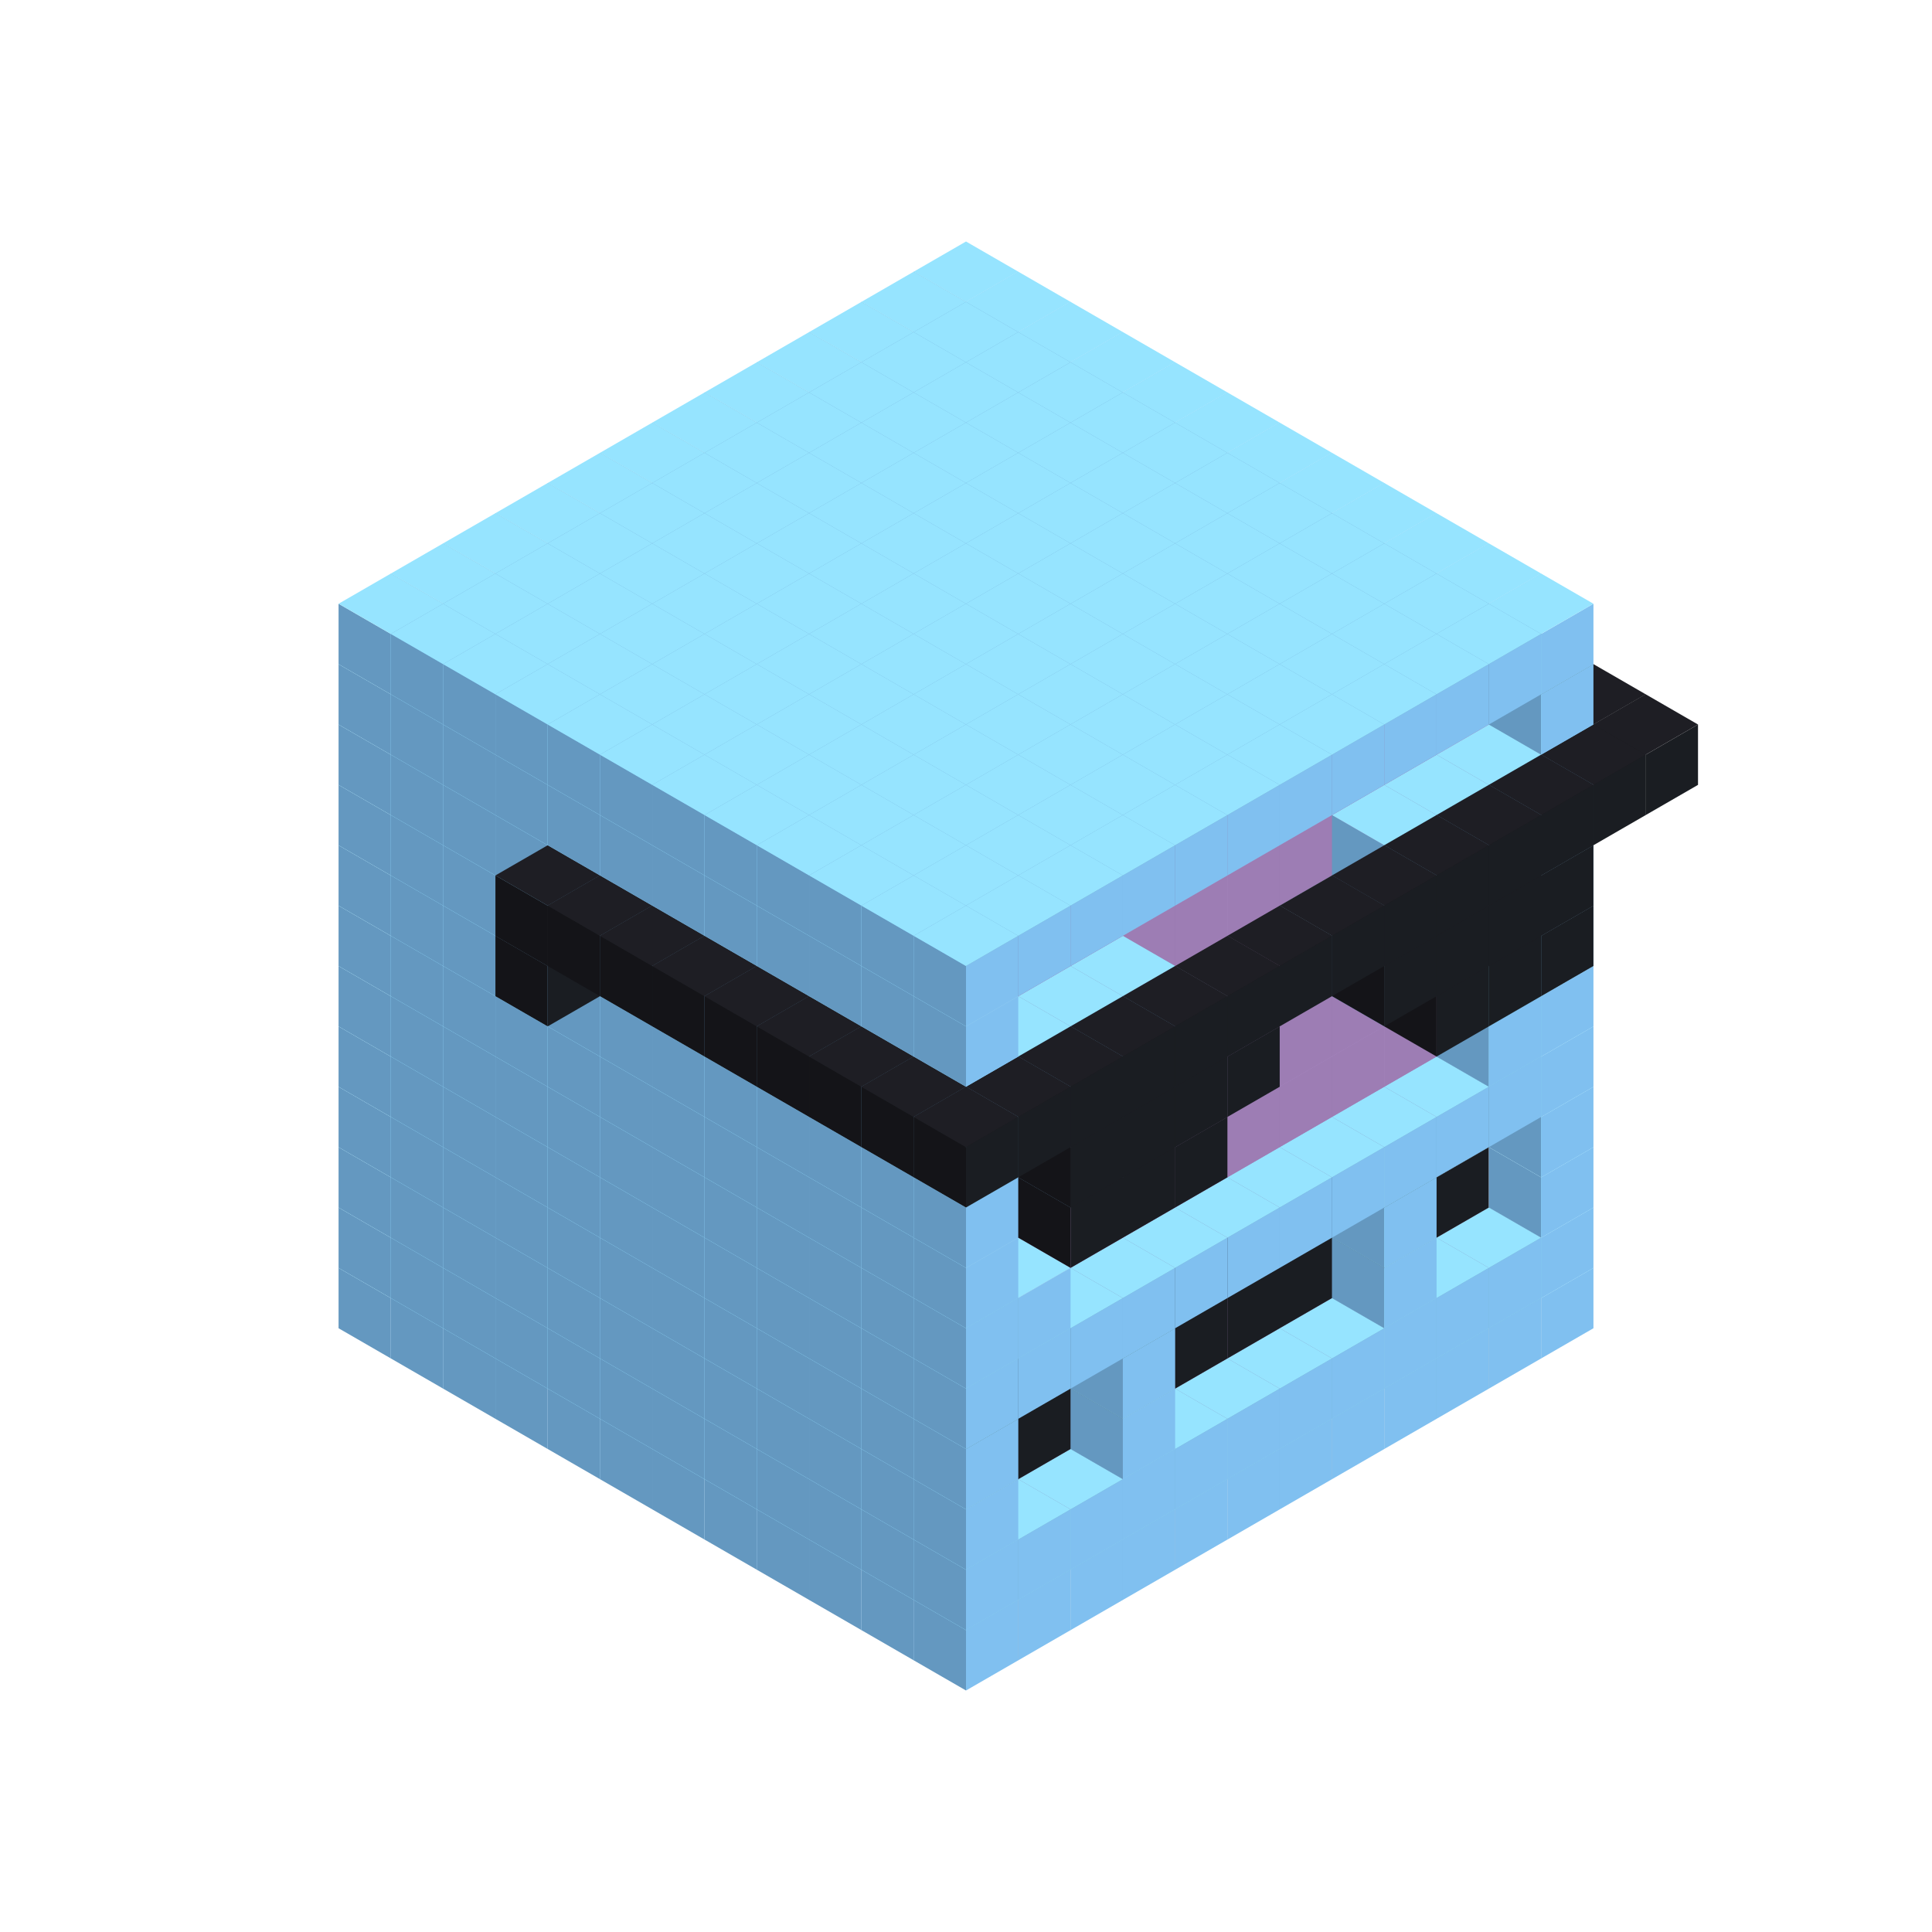 
<svg width='600' height='600' viewBox='4436371 5550000 3200000 3200000' xmlns='http://www.w3.org/2000/svg' xmlns:xlink='http://www.w3.org/1999/xlink'>
<use xlink:href='#v-0x00000097-1' transform='translate(983738,3600000)'/>
<use xlink:href='#v-0x00000097-1' transform='translate(1070341,3650000)'/>
<use xlink:href='#v-0x00000097-1' transform='translate(1156944,3700000)'/>
<use xlink:href='#v-0x00000097-1' transform='translate(1243547,3750000)'/>
<use xlink:href='#v-0x00000097-1' transform='translate(1330150,3800000)'/>
<use xlink:href='#v-0x00000097-1' transform='translate(1416753,3850000)'/>
<use xlink:href='#v-0x00000097-1' transform='translate(1503356,3900000)'/>
<use xlink:href='#v-0x00000097-1' transform='translate(1589959,3950000)'/>
<use xlink:href='#v-0x00000097-1' transform='translate(1676562,4000000)'/>
<use xlink:href='#v-0x00000097-1' transform='translate(1763165,4050000)'/>
<use xlink:href='#v-0x00000097-1' transform='translate(1849768,4100000)'/>
<use xlink:href='#v-0x00000097-1' transform='translate(2889004,3600000)'/>
<use xlink:href='#v-0x00000097-1' transform='translate(2802401,3650000)'/>
<use xlink:href='#v-0x00000097-1' transform='translate(2715798,3700000)'/>
<use xlink:href='#v-0x00000097-1' transform='translate(2629195,3750000)'/>
<use xlink:href='#v-0x00000097-1' transform='translate(2542592,3800000)'/>
<use xlink:href='#v-0x00000097-1' transform='translate(2455989,3850000)'/>
<use xlink:href='#v-0x00000097-1' transform='translate(2369386,3900000)'/>
<use xlink:href='#v-0x00000097-1' transform='translate(2282783,3950000)'/>
<use xlink:href='#v-0x00000097-1' transform='translate(2196180,4000000)'/>
<use xlink:href='#v-0x00000097-1' transform='translate(2109577,4050000)'/>
<use xlink:href='#v-0x00000097-1' transform='translate(2022974,4100000)'/>
<use xlink:href='#v-0x00000097-1' transform='translate(1936371,4150000)'/>
<use xlink:href='#v-0x00000097-1' transform='translate(983738,3500000)'/>
<use xlink:href='#v-0x00000097-1' transform='translate(1070341,3550000)'/>
<use xlink:href='#v-0x00000097-1' transform='translate(1156944,3600000)'/>
<use xlink:href='#v-0x00000097-1' transform='translate(1243547,3650000)'/>
<use xlink:href='#v-0x00000097-1' transform='translate(1330150,3700000)'/>
<use xlink:href='#v-0x00000097-1' transform='translate(1416753,3750000)'/>
<use xlink:href='#v-0x00000097-1' transform='translate(1503356,3800000)'/>
<use xlink:href='#v-0x00000097-1' transform='translate(1589959,3850000)'/>
<use xlink:href='#v-0x00000097-1' transform='translate(1676562,3900000)'/>
<use xlink:href='#v-0x00000097-1' transform='translate(1763165,3950000)'/>
<use xlink:href='#v-0x00000097-2' transform='translate(2715798,3500000)'/>
<use xlink:href='#v-0x00000097-2' transform='translate(2629195,3550000)'/>
<use xlink:href='#v-0x00000097-2' transform='translate(2542592,3600000)'/>
<use xlink:href='#v-0x00000097-2' transform='translate(2455989,3650000)'/>
<use xlink:href='#v-0x00000097-2' transform='translate(2369386,3700000)'/>
<use xlink:href='#v-0x00000097-2' transform='translate(2282783,3750000)'/>
<use xlink:href='#v-0x00000097-2' transform='translate(2196180,3800000)'/>
<use xlink:href='#v-0x00000097-2' transform='translate(2109577,3850000)'/>
<use xlink:href='#v-0x00000097-2' transform='translate(2022974,3900000)'/>
<use xlink:href='#v-0x00000097-2' transform='translate(1936371,3950000)'/>
<use xlink:href='#v-0x00000097-1' transform='translate(1849768,4000000)'/>
<use xlink:href='#v-0x00000097-1' transform='translate(2889004,3500000)'/>
<use xlink:href='#v-0x00000097-1' transform='translate(2802401,3550000)'/>
<use xlink:href='#v-0x00000097-1' transform='translate(2715798,3600000)'/>
<use xlink:href='#v-0x00000097-1' transform='translate(2629195,3650000)'/>
<use xlink:href='#v-0x00000097-1' transform='translate(2542592,3700000)'/>
<use xlink:href='#v-0x00000097-1' transform='translate(2455989,3750000)'/>
<use xlink:href='#v-0x00000097-1' transform='translate(2369386,3800000)'/>
<use xlink:href='#v-0x00000097-1' transform='translate(2282783,3850000)'/>
<use xlink:href='#v-0x00000097-1' transform='translate(2196180,3900000)'/>
<use xlink:href='#v-0x00000097-1' transform='translate(2109577,3950000)'/>
<use xlink:href='#v-0x00000097-1' transform='translate(2022974,4000000)'/>
<use xlink:href='#v-0x00000097-1' transform='translate(1936371,4050000)'/>
<use xlink:href='#v-0x00000097-1' transform='translate(983738,3400000)'/>
<use xlink:href='#v-0x00000097-1' transform='translate(1070341,3450000)'/>
<use xlink:href='#v-0x00000097-1' transform='translate(1156944,3500000)'/>
<use xlink:href='#v-0x00000097-1' transform='translate(1243547,3550000)'/>
<use xlink:href='#v-0x00000097-1' transform='translate(1330150,3600000)'/>
<use xlink:href='#v-0x00000097-1' transform='translate(1416753,3650000)'/>
<use xlink:href='#v-0x00000097-1' transform='translate(1503356,3700000)'/>
<use xlink:href='#v-0x00000097-1' transform='translate(1589959,3750000)'/>
<use xlink:href='#v-0x00000097-1' transform='translate(1676562,3800000)'/>
<use xlink:href='#v-0x00000097-1' transform='translate(1763165,3850000)'/>
<use xlink:href='#v-0x00000097-4' transform='translate(2715798,3400000)'/>
<use xlink:href='#v-0x00000097-4' transform='translate(2629195,3450000)'/>
<use xlink:href='#v-0x00000097-4' transform='translate(2542592,3500000)'/>
<use xlink:href='#v-0x00000097-4' transform='translate(2455989,3550000)'/>
<use xlink:href='#v-0x00000097-4' transform='translate(2369386,3600000)'/>
<use xlink:href='#v-0x00000097-4' transform='translate(2282783,3650000)'/>
<use xlink:href='#v-0x00000097-4' transform='translate(2196180,3700000)'/>
<use xlink:href='#v-0x00000097-4' transform='translate(2109577,3750000)'/>
<use xlink:href='#v-0x00000097-4' transform='translate(2022974,3800000)'/>
<use xlink:href='#v-0x00000097-4' transform='translate(1936371,3850000)'/>
<use xlink:href='#v-0x00000097-1' transform='translate(1849768,3900000)'/>
<use xlink:href='#v-0x00000097-1' transform='translate(2889004,3400000)'/>
<use xlink:href='#v-0x00000097-1' transform='translate(2629195,3550000)'/>
<use xlink:href='#v-0x00000097-1' transform='translate(2196180,3800000)'/>
<use xlink:href='#v-0x00000097-1' transform='translate(1936371,3950000)'/>
<use xlink:href='#v-0x00000097-1' transform='translate(983738,3300000)'/>
<use xlink:href='#v-0x00000097-1' transform='translate(1070341,3350000)'/>
<use xlink:href='#v-0x00000097-1' transform='translate(1156944,3400000)'/>
<use xlink:href='#v-0x00000097-1' transform='translate(1243547,3450000)'/>
<use xlink:href='#v-0x00000097-1' transform='translate(1330150,3500000)'/>
<use xlink:href='#v-0x00000097-1' transform='translate(1416753,3550000)'/>
<use xlink:href='#v-0x00000097-1' transform='translate(1503356,3600000)'/>
<use xlink:href='#v-0x00000097-1' transform='translate(1589959,3650000)'/>
<use xlink:href='#v-0x00000097-1' transform='translate(1676562,3700000)'/>
<use xlink:href='#v-0x00000097-1' transform='translate(1763165,3750000)'/>
<use xlink:href='#v-0x00000097-4' transform='translate(2715798,3300000)'/>
<use xlink:href='#v-0x00000097-4' transform='translate(2629195,3350000)'/>
<use xlink:href='#v-0x00000097-4' transform='translate(2542592,3400000)'/>
<use xlink:href='#v-0x00000097-4' transform='translate(2455989,3450000)'/>
<use xlink:href='#v-0x00000097-4' transform='translate(2369386,3500000)'/>
<use xlink:href='#v-0x00000097-4' transform='translate(2282783,3550000)'/>
<use xlink:href='#v-0x00000097-4' transform='translate(2196180,3600000)'/>
<use xlink:href='#v-0x00000097-4' transform='translate(2109577,3650000)'/>
<use xlink:href='#v-0x00000097-4' transform='translate(2022974,3700000)'/>
<use xlink:href='#v-0x00000097-4' transform='translate(1936371,3750000)'/>
<use xlink:href='#v-0x00000097-1' transform='translate(1849768,3800000)'/>
<use xlink:href='#v-0x00000097-1' transform='translate(2889004,3300000)'/>
<use xlink:href='#v-0x00000097-1' transform='translate(2629195,3450000)'/>
<use xlink:href='#v-0x00000097-1' transform='translate(2196180,3700000)'/>
<use xlink:href='#v-0x00000097-1' transform='translate(1936371,3850000)'/>
<use xlink:href='#v-0x00000097-1' transform='translate(983738,3200000)'/>
<use xlink:href='#v-0x00000097-1' transform='translate(1070341,3250000)'/>
<use xlink:href='#v-0x00000097-1' transform='translate(1156944,3300000)'/>
<use xlink:href='#v-0x00000097-1' transform='translate(1243547,3350000)'/>
<use xlink:href='#v-0x00000097-1' transform='translate(1330150,3400000)'/>
<use xlink:href='#v-0x00000097-1' transform='translate(1416753,3450000)'/>
<use xlink:href='#v-0x00000097-1' transform='translate(1503356,3500000)'/>
<use xlink:href='#v-0x00000097-1' transform='translate(1589959,3550000)'/>
<use xlink:href='#v-0x00000097-1' transform='translate(1676562,3600000)'/>
<use xlink:href='#v-0x00000097-1' transform='translate(1763165,3650000)'/>
<use xlink:href='#v-0x00000097-2' transform='translate(2715798,3200000)'/>
<use xlink:href='#v-0x00000097-2' transform='translate(2629195,3250000)'/>
<use xlink:href='#v-0x00000097-2' transform='translate(2542592,3300000)'/>
<use xlink:href='#v-0x00000097-2' transform='translate(2455989,3350000)'/>
<use xlink:href='#v-0x00000097-2' transform='translate(2369386,3400000)'/>
<use xlink:href='#v-0x00000097-2' transform='translate(2282783,3450000)'/>
<use xlink:href='#v-0x00000097-2' transform='translate(2196180,3500000)'/>
<use xlink:href='#v-0x00000097-2' transform='translate(2109577,3550000)'/>
<use xlink:href='#v-0x00000097-2' transform='translate(2022974,3600000)'/>
<use xlink:href='#v-0x00000097-2' transform='translate(1936371,3650000)'/>
<use xlink:href='#v-0x00000097-1' transform='translate(1849768,3700000)'/>
<use xlink:href='#v-0x00000097-1' transform='translate(2889004,3200000)'/>
<use xlink:href='#v-0x00000097-1' transform='translate(2802401,3250000)'/>
<use xlink:href='#v-0x00000097-1' transform='translate(2715798,3300000)'/>
<use xlink:href='#v-0x00000097-1' transform='translate(2629195,3350000)'/>
<use xlink:href='#v-0x00000097-1' transform='translate(2542592,3400000)'/>
<use xlink:href='#v-0x00000097-1' transform='translate(2455989,3450000)'/>
<use xlink:href='#v-0x00000097-1' transform='translate(2369386,3500000)'/>
<use xlink:href='#v-0x00000097-1' transform='translate(2282783,3550000)'/>
<use xlink:href='#v-0x00000097-1' transform='translate(2196180,3600000)'/>
<use xlink:href='#v-0x00000097-1' transform='translate(2109577,3650000)'/>
<use xlink:href='#v-0x00000097-1' transform='translate(2022974,3700000)'/>
<use xlink:href='#v-0x00000097-1' transform='translate(1936371,3750000)'/>
<use xlink:href='#v-0x00000097-1' transform='translate(983738,3100000)'/>
<use xlink:href='#v-0x00000097-1' transform='translate(1070341,3150000)'/>
<use xlink:href='#v-0x00000097-1' transform='translate(1156944,3200000)'/>
<use xlink:href='#v-0x00000097-1' transform='translate(1243547,3250000)'/>
<use xlink:href='#v-0x00000097-1' transform='translate(1330150,3300000)'/>
<use xlink:href='#v-0x00000097-1' transform='translate(1416753,3350000)'/>
<use xlink:href='#v-0x00000097-1' transform='translate(1503356,3400000)'/>
<use xlink:href='#v-0x00000097-1' transform='translate(1589959,3450000)'/>
<use xlink:href='#v-0x00000097-1' transform='translate(1676562,3500000)'/>
<use xlink:href='#v-0x00000097-1' transform='translate(1763165,3550000)'/>
<use xlink:href='#v-0x00000097-2' transform='translate(2715798,3100000)'/>
<use xlink:href='#v-0x00000097-2' transform='translate(2629195,3150000)'/>
<use xlink:href='#v-0x00000097-2' transform='translate(2542592,3200000)'/>
<use xlink:href='#v-0x00000097-2' transform='translate(2455989,3250000)'/>
<use xlink:href='#v-0x00000097-2' transform='translate(2369386,3300000)'/>
<use xlink:href='#v-0x00000097-2' transform='translate(2282783,3350000)'/>
<use xlink:href='#v-0x00000097-2' transform='translate(2196180,3400000)'/>
<use xlink:href='#v-0x00000097-2' transform='translate(2109577,3450000)'/>
<use xlink:href='#v-0x00000097-2' transform='translate(2022974,3500000)'/>
<use xlink:href='#v-0x00000097-2' transform='translate(1936371,3550000)'/>
<use xlink:href='#v-0x00000097-1' transform='translate(1849768,3600000)'/>
<use xlink:href='#v-0x00000097-1' transform='translate(2889004,3100000)'/>
<use xlink:href='#v-0x00000097-1' transform='translate(2802401,3150000)'/>
<use xlink:href='#v-0x00000097-1' transform='translate(2022974,3600000)'/>
<use xlink:href='#v-0x00000097-1' transform='translate(1936371,3650000)'/>
<use xlink:href='#v-0x00000097-1' transform='translate(983738,3000000)'/>
<use xlink:href='#v-0x00000097-1' transform='translate(1070341,3050000)'/>
<use xlink:href='#v-0x00000097-1' transform='translate(1156944,3100000)'/>
<use xlink:href='#v-0x00000097-1' transform='translate(1243547,3150000)'/>
<use xlink:href='#v-0x00000097-1' transform='translate(1330150,3200000)'/>
<use xlink:href='#v-0x00000097-1' transform='translate(1416753,3250000)'/>
<use xlink:href='#v-0x00000097-1' transform='translate(1503356,3300000)'/>
<use xlink:href='#v-0x00000097-1' transform='translate(1589959,3350000)'/>
<use xlink:href='#v-0x00000097-1' transform='translate(1676562,3400000)'/>
<use xlink:href='#v-0x00000097-1' transform='translate(1763165,3450000)'/>
<use xlink:href='#v-0x00000097-2' transform='translate(2715798,3000000)'/>
<use xlink:href='#v-0x00000097-2' transform='translate(2629195,3050000)'/>
<use xlink:href='#v-0x00000097-2' transform='translate(2542592,3100000)'/>
<use xlink:href='#v-0x00000097-2' transform='translate(2455989,3150000)'/>
<use xlink:href='#v-0x00000097-2' transform='translate(2369386,3200000)'/>
<use xlink:href='#v-0x00000097-2' transform='translate(2282783,3250000)'/>
<use xlink:href='#v-0x00000097-2' transform='translate(2196180,3300000)'/>
<use xlink:href='#v-0x00000097-2' transform='translate(2109577,3350000)'/>
<use xlink:href='#v-0x00000097-2' transform='translate(2022974,3400000)'/>
<use xlink:href='#v-0x00000097-2' transform='translate(1936371,3450000)'/>
<use xlink:href='#v-0x00000097-1' transform='translate(1849768,3500000)'/>
<use xlink:href='#v-0x00000097-1' transform='translate(2889004,3000000)'/>
<use xlink:href='#v-0x00000097-1' transform='translate(1936371,3550000)'/>
<use xlink:href='#v-0x00000097-1' transform='translate(983738,2900000)'/>
<use xlink:href='#v-0x00000097-1' transform='translate(1070341,2950000)'/>
<use xlink:href='#v-0x00000097-1' transform='translate(1156944,3000000)'/>
<use xlink:href='#v-0x00000097-1' transform='translate(1243547,3050000)'/>
<use xlink:href='#v-0x00000097-1' transform='translate(1330150,3100000)'/>
<use xlink:href='#v-0x00000097-1' transform='translate(1416753,3150000)'/>
<use xlink:href='#v-0x00000097-1' transform='translate(1503356,3200000)'/>
<use xlink:href='#v-0x00000097-1' transform='translate(1589959,3250000)'/>
<use xlink:href='#v-0x00000097-1' transform='translate(1676562,3300000)'/>
<use xlink:href='#v-0x00000097-1' transform='translate(1763165,3350000)'/>
<use xlink:href='#v-0x00000097-2' transform='translate(2715798,2900000)'/>
<use xlink:href='#v-0x00000097-2' transform='translate(2629195,2950000)'/>
<use xlink:href='#v-0x00000097-2' transform='translate(2542592,3000000)'/>
<use xlink:href='#v-0x00000097-2' transform='translate(2455989,3050000)'/>
<use xlink:href='#v-0x00000097-2' transform='translate(2369386,3100000)'/>
<use xlink:href='#v-0x00000097-2' transform='translate(2282783,3150000)'/>
<use xlink:href='#v-0x00000097-2' transform='translate(2196180,3200000)'/>
<use xlink:href='#v-0x00000097-2' transform='translate(2109577,3250000)'/>
<use xlink:href='#v-0x00000097-2' transform='translate(2022974,3300000)'/>
<use xlink:href='#v-0x00000097-2' transform='translate(1936371,3350000)'/>
<use xlink:href='#v-0x00000097-1' transform='translate(1849768,3400000)'/>
<use xlink:href='#v-0x00000097-1' transform='translate(2889004,2900000)'/>
<use xlink:href='#v-0x00000097-1' transform='translate(2802401,2950000)'/>
<use xlink:href='#v-0x00000097-1' transform='translate(2715798,3000000)'/>
<use xlink:href='#v-0x00000097-1' transform='translate(2629195,3050000)'/>
<use xlink:href='#v-0x00000097-1' transform='translate(2196180,3300000)'/>
<use xlink:href='#v-0x00000097-1' transform='translate(2109577,3350000)'/>
<use xlink:href='#v-0x00000097-1' transform='translate(2022974,3400000)'/>
<use xlink:href='#v-0x00000097-1' transform='translate(1936371,3450000)'/>
<use xlink:href='#v-0x00000097-5' transform='translate(2889004,3000000)'/>
<use xlink:href='#v-0x00000097-5' transform='translate(2802401,3050000)'/>
<use xlink:href='#v-0x00000097-5' transform='translate(2715798,3100000)'/>
<use xlink:href='#v-0x00000097-5' transform='translate(2282783,3350000)'/>
<use xlink:href='#v-0x00000097-5' transform='translate(2196180,3400000)'/>
<use xlink:href='#v-0x00000097-5' transform='translate(2109577,3450000)'/>
<use xlink:href='#v-0x00000097-1' transform='translate(983738,2800000)'/>
<use xlink:href='#v-0x00000097-1' transform='translate(1070341,2850000)'/>
<use xlink:href='#v-0x00000097-1' transform='translate(1156944,2900000)'/>
<use xlink:href='#v-0x00000097-1' transform='translate(1243547,2950000)'/>
<use xlink:href='#v-0x00000097-5' transform='translate(2369386,2400000)'/>
<use xlink:href='#v-0x00000097-1' transform='translate(1330150,3000000)'/>
<use xlink:href='#v-0x00000097-5' transform='translate(1243547,3050000)'/>
<use xlink:href='#v-0x00000097-1' transform='translate(1416753,3050000)'/>
<use xlink:href='#v-0x00000097-1' transform='translate(1503356,3100000)'/>
<use xlink:href='#v-0x00000097-1' transform='translate(1589959,3150000)'/>
<use xlink:href='#v-0x00000097-1' transform='translate(1676562,3200000)'/>
<use xlink:href='#v-0x00000097-1' transform='translate(1763165,3250000)'/>
<use xlink:href='#v-0x00000097-2' transform='translate(2715798,2800000)'/>
<use xlink:href='#v-0x00000097-2' transform='translate(2629195,2850000)'/>
<use xlink:href='#v-0x00000097-2' transform='translate(2542592,2900000)'/>
<use xlink:href='#v-0x00000097-2' transform='translate(2455989,2950000)'/>
<use xlink:href='#v-0x00000097-2' transform='translate(2369386,3000000)'/>
<use xlink:href='#v-0x00000097-2' transform='translate(2282783,3050000)'/>
<use xlink:href='#v-0x00000097-2' transform='translate(2196180,3100000)'/>
<use xlink:href='#v-0x00000097-2' transform='translate(2109577,3150000)'/>
<use xlink:href='#v-0x00000097-2' transform='translate(2022974,3200000)'/>
<use xlink:href='#v-0x00000097-2' transform='translate(1936371,3250000)'/>
<use xlink:href='#v-0x00000097-1' transform='translate(1849768,3300000)'/>
<use xlink:href='#v-0x00000097-1' transform='translate(2889004,2800000)'/>
<use xlink:href='#v-0x00000097-1' transform='translate(2802401,2850000)'/>
<use xlink:href='#v-0x00000097-3' transform='translate(2715798,2900000)'/>
<use xlink:href='#v-0x00000097-3' transform='translate(2629195,2950000)'/>
<use xlink:href='#v-0x00000097-1' transform='translate(2542592,3000000)'/>
<use xlink:href='#v-0x00000097-1' transform='translate(2282783,3150000)'/>
<use xlink:href='#v-0x00000097-3' transform='translate(2196180,3200000)'/>
<use xlink:href='#v-0x00000097-3' transform='translate(2109577,3250000)'/>
<use xlink:href='#v-0x00000097-1' transform='translate(2022974,3300000)'/>
<use xlink:href='#v-0x00000097-1' transform='translate(1936371,3350000)'/>
<use xlink:href='#v-0x00000097-5' transform='translate(2889004,2900000)'/>
<use xlink:href='#v-0x00000097-5' transform='translate(2802401,2950000)'/>
<use xlink:href='#v-0x00000097-5' transform='translate(2715798,3000000)'/>
<use xlink:href='#v-0x00000097-5' transform='translate(2629195,3050000)'/>
<use xlink:href='#v-0x00000097-5' transform='translate(2369386,3200000)'/>
<use xlink:href='#v-0x00000097-5' transform='translate(2282783,3250000)'/>
<use xlink:href='#v-0x00000097-5' transform='translate(2196180,3300000)'/>
<use xlink:href='#v-0x00000097-5' transform='translate(2109577,3350000)'/>
<use xlink:href='#v-0x00000097-1' transform='translate(983738,2700000)'/>
<use xlink:href='#v-0x00000097-1' transform='translate(1070341,2750000)'/>
<use xlink:href='#v-0x00000097-1' transform='translate(1156944,2800000)'/>
<use xlink:href='#v-0x00000097-1' transform='translate(1243547,2850000)'/>
<use xlink:href='#v-0x00000097-5' transform='translate(2369386,2300000)'/>
<use xlink:href='#v-0x00000097-1' transform='translate(1330150,2900000)'/>
<use xlink:href='#v-0x00000097-5' transform='translate(1243547,2950000)'/>
<use xlink:href='#v-0x00000097-5' transform='translate(2455989,2350000)'/>
<use xlink:href='#v-0x00000097-1' transform='translate(1416753,2950000)'/>
<use xlink:href='#v-0x00000097-5' transform='translate(1330150,3000000)'/>
<use xlink:href='#v-0x00000097-5' transform='translate(2542592,2400000)'/>
<use xlink:href='#v-0x00000097-1' transform='translate(1503356,3000000)'/>
<use xlink:href='#v-0x00000097-5' transform='translate(1416753,3050000)'/>
<use xlink:href='#v-0x00000097-5' transform='translate(2629195,2450000)'/>
<use xlink:href='#v-0x00000097-1' transform='translate(1589959,3050000)'/>
<use xlink:href='#v-0x00000097-5' transform='translate(1503356,3100000)'/>
<use xlink:href='#v-0x00000097-5' transform='translate(2715798,2500000)'/>
<use xlink:href='#v-0x00000097-1' transform='translate(1676562,3100000)'/>
<use xlink:href='#v-0x00000097-5' transform='translate(1589959,3150000)'/>
<use xlink:href='#v-0x00000097-5' transform='translate(2802401,2550000)'/>
<use xlink:href='#v-0x00000097-1' transform='translate(1763165,3150000)'/>
<use xlink:href='#v-0x00000097-5' transform='translate(1676562,3200000)'/>
<use xlink:href='#v-0x00000097-5' transform='translate(2889004,2600000)'/>
<use xlink:href='#v-0x00000097-2' transform='translate(2715798,2700000)'/>
<use xlink:href='#v-0x00000097-2' transform='translate(2629195,2750000)'/>
<use xlink:href='#v-0x00000097-2' transform='translate(2542592,2800000)'/>
<use xlink:href='#v-0x00000097-2' transform='translate(2455989,2850000)'/>
<use xlink:href='#v-0x00000097-2' transform='translate(2369386,2900000)'/>
<use xlink:href='#v-0x00000097-2' transform='translate(2282783,2950000)'/>
<use xlink:href='#v-0x00000097-2' transform='translate(2196180,3000000)'/>
<use xlink:href='#v-0x00000097-2' transform='translate(2109577,3050000)'/>
<use xlink:href='#v-0x00000097-2' transform='translate(2022974,3100000)'/>
<use xlink:href='#v-0x00000097-2' transform='translate(1936371,3150000)'/>
<use xlink:href='#v-0x00000097-1' transform='translate(1849768,3200000)'/>
<use xlink:href='#v-0x00000097-5' transform='translate(1763165,3250000)'/>
<use xlink:href='#v-0x00000097-5' transform='translate(2975607,2650000)'/>
<use xlink:href='#v-0x00000097-1' transform='translate(2889004,2700000)'/>
<use xlink:href='#v-0x00000097-1' transform='translate(2802401,2750000)'/>
<use xlink:href='#v-0x00000097-1' transform='translate(2715798,2800000)'/>
<use xlink:href='#v-0x00000097-1' transform='translate(2629195,2850000)'/>
<use xlink:href='#v-0x00000097-1' transform='translate(2196180,3100000)'/>
<use xlink:href='#v-0x00000097-1' transform='translate(2109577,3150000)'/>
<use xlink:href='#v-0x00000097-1' transform='translate(2022974,3200000)'/>
<use xlink:href='#v-0x00000097-1' transform='translate(1936371,3250000)'/>
<use xlink:href='#v-0x00000097-5' transform='translate(1849768,3300000)'/>
<use xlink:href='#v-0x00000097-5' transform='translate(3062210,2700000)'/>
<use xlink:href='#v-0x00000097-5' transform='translate(2975607,2750000)'/>
<use xlink:href='#v-0x00000097-5' transform='translate(2889004,2800000)'/>
<use xlink:href='#v-0x00000097-5' transform='translate(2802401,2850000)'/>
<use xlink:href='#v-0x00000097-5' transform='translate(2715798,2900000)'/>
<use xlink:href='#v-0x00000097-5' transform='translate(2629195,2950000)'/>
<use xlink:href='#v-0x00000097-5' transform='translate(2542592,3000000)'/>
<use xlink:href='#v-0x00000097-5' transform='translate(2455989,3050000)'/>
<use xlink:href='#v-0x00000097-5' transform='translate(2369386,3100000)'/>
<use xlink:href='#v-0x00000097-5' transform='translate(2282783,3150000)'/>
<use xlink:href='#v-0x00000097-5' transform='translate(2196180,3200000)'/>
<use xlink:href='#v-0x00000097-5' transform='translate(2109577,3250000)'/>
<use xlink:href='#v-0x00000097-5' transform='translate(2022974,3300000)'/>
<use xlink:href='#v-0x00000097-5' transform='translate(1936371,3350000)'/>
<use xlink:href='#v-0x00000097-1' transform='translate(983738,2600000)'/>
<use xlink:href='#v-0x00000097-1' transform='translate(1070341,2650000)'/>
<use xlink:href='#v-0x00000097-1' transform='translate(1156944,2700000)'/>
<use xlink:href='#v-0x00000097-1' transform='translate(1243547,2750000)'/>
<use xlink:href='#v-0x00000097-1' transform='translate(1330150,2800000)'/>
<use xlink:href='#v-0x00000097-1' transform='translate(1416753,2850000)'/>
<use xlink:href='#v-0x00000097-1' transform='translate(1503356,2900000)'/>
<use xlink:href='#v-0x00000097-1' transform='translate(1589959,2950000)'/>
<use xlink:href='#v-0x00000097-1' transform='translate(1676562,3000000)'/>
<use xlink:href='#v-0x00000097-1' transform='translate(1763165,3050000)'/>
<use xlink:href='#v-0x00000097-2' transform='translate(2715798,2600000)'/>
<use xlink:href='#v-0x00000097-2' transform='translate(2629195,2650000)'/>
<use xlink:href='#v-0x00000097-2' transform='translate(2542592,2700000)'/>
<use xlink:href='#v-0x00000097-2' transform='translate(2455989,2750000)'/>
<use xlink:href='#v-0x00000097-2' transform='translate(2369386,2800000)'/>
<use xlink:href='#v-0x00000097-2' transform='translate(2282783,2850000)'/>
<use xlink:href='#v-0x00000097-2' transform='translate(2196180,2900000)'/>
<use xlink:href='#v-0x00000097-2' transform='translate(2109577,2950000)'/>
<use xlink:href='#v-0x00000097-2' transform='translate(2022974,3000000)'/>
<use xlink:href='#v-0x00000097-2' transform='translate(1936371,3050000)'/>
<use xlink:href='#v-0x00000097-1' transform='translate(1849768,3100000)'/>
<use xlink:href='#v-0x00000097-1' transform='translate(2889004,2600000)'/>
<use xlink:href='#v-0x00000097-1' transform='translate(1936371,3150000)'/>
<use xlink:href='#v-0x00000097-1' transform='translate(1936371,1950000)'/>
<use xlink:href='#v-0x00000097-1' transform='translate(1849768,2000000)'/>
<use xlink:href='#v-0x00000097-1' transform='translate(1763165,2050000)'/>
<use xlink:href='#v-0x00000097-1' transform='translate(1676562,2100000)'/>
<use xlink:href='#v-0x00000097-1' transform='translate(1589959,2150000)'/>
<use xlink:href='#v-0x00000097-1' transform='translate(1503356,2200000)'/>
<use xlink:href='#v-0x00000097-1' transform='translate(1416753,2250000)'/>
<use xlink:href='#v-0x00000097-1' transform='translate(1330150,2300000)'/>
<use xlink:href='#v-0x00000097-1' transform='translate(1243547,2350000)'/>
<use xlink:href='#v-0x00000097-1' transform='translate(1156944,2400000)'/>
<use xlink:href='#v-0x00000097-1' transform='translate(1070341,2450000)'/>
<use xlink:href='#v-0x00000097-1' transform='translate(983738,2500000)'/>
<use xlink:href='#v-0x00000097-1' transform='translate(2022974,2000000)'/>
<use xlink:href='#v-0x00000097-1' transform='translate(1936371,2050000)'/>
<use xlink:href='#v-0x00000097-1' transform='translate(1849768,2100000)'/>
<use xlink:href='#v-0x00000097-1' transform='translate(1763165,2150000)'/>
<use xlink:href='#v-0x00000097-1' transform='translate(1676562,2200000)'/>
<use xlink:href='#v-0x00000097-1' transform='translate(1589959,2250000)'/>
<use xlink:href='#v-0x00000097-1' transform='translate(1503356,2300000)'/>
<use xlink:href='#v-0x00000097-1' transform='translate(1416753,2350000)'/>
<use xlink:href='#v-0x00000097-1' transform='translate(1330150,2400000)'/>
<use xlink:href='#v-0x00000097-1' transform='translate(1243547,2450000)'/>
<use xlink:href='#v-0x00000097-1' transform='translate(1156944,2500000)'/>
<use xlink:href='#v-0x00000097-1' transform='translate(1070341,2550000)'/>
<use xlink:href='#v-0x00000097-1' transform='translate(2109577,2050000)'/>
<use xlink:href='#v-0x00000097-1' transform='translate(2022974,2100000)'/>
<use xlink:href='#v-0x00000097-1' transform='translate(1936371,2150000)'/>
<use xlink:href='#v-0x00000097-1' transform='translate(1849768,2200000)'/>
<use xlink:href='#v-0x00000097-1' transform='translate(1763165,2250000)'/>
<use xlink:href='#v-0x00000097-1' transform='translate(1676562,2300000)'/>
<use xlink:href='#v-0x00000097-1' transform='translate(1589959,2350000)'/>
<use xlink:href='#v-0x00000097-1' transform='translate(1503356,2400000)'/>
<use xlink:href='#v-0x00000097-1' transform='translate(1416753,2450000)'/>
<use xlink:href='#v-0x00000097-1' transform='translate(1330150,2500000)'/>
<use xlink:href='#v-0x00000097-1' transform='translate(1243547,2550000)'/>
<use xlink:href='#v-0x00000097-1' transform='translate(1156944,2600000)'/>
<use xlink:href='#v-0x00000097-1' transform='translate(2196180,2100000)'/>
<use xlink:href='#v-0x00000097-1' transform='translate(2109577,2150000)'/>
<use xlink:href='#v-0x00000097-1' transform='translate(2022974,2200000)'/>
<use xlink:href='#v-0x00000097-1' transform='translate(1936371,2250000)'/>
<use xlink:href='#v-0x00000097-1' transform='translate(1849768,2300000)'/>
<use xlink:href='#v-0x00000097-1' transform='translate(1763165,2350000)'/>
<use xlink:href='#v-0x00000097-1' transform='translate(1676562,2400000)'/>
<use xlink:href='#v-0x00000097-1' transform='translate(1589959,2450000)'/>
<use xlink:href='#v-0x00000097-1' transform='translate(1503356,2500000)'/>
<use xlink:href='#v-0x00000097-1' transform='translate(1416753,2550000)'/>
<use xlink:href='#v-0x00000097-1' transform='translate(1330150,2600000)'/>
<use xlink:href='#v-0x00000097-1' transform='translate(1243547,2650000)'/>
<use xlink:href='#v-0x00000097-1' transform='translate(2282783,2150000)'/>
<use xlink:href='#v-0x00000097-1' transform='translate(2196180,2200000)'/>
<use xlink:href='#v-0x00000097-1' transform='translate(2109577,2250000)'/>
<use xlink:href='#v-0x00000097-1' transform='translate(2022974,2300000)'/>
<use xlink:href='#v-0x00000097-1' transform='translate(1936371,2350000)'/>
<use xlink:href='#v-0x00000097-1' transform='translate(1849768,2400000)'/>
<use xlink:href='#v-0x00000097-1' transform='translate(1763165,2450000)'/>
<use xlink:href='#v-0x00000097-1' transform='translate(1676562,2500000)'/>
<use xlink:href='#v-0x00000097-1' transform='translate(1589959,2550000)'/>
<use xlink:href='#v-0x00000097-1' transform='translate(1503356,2600000)'/>
<use xlink:href='#v-0x00000097-1' transform='translate(1416753,2650000)'/>
<use xlink:href='#v-0x00000097-1' transform='translate(1330150,2700000)'/>
<use xlink:href='#v-0x00000097-1' transform='translate(2369386,2200000)'/>
<use xlink:href='#v-0x00000097-1' transform='translate(2282783,2250000)'/>
<use xlink:href='#v-0x00000097-1' transform='translate(2196180,2300000)'/>
<use xlink:href='#v-0x00000097-1' transform='translate(2109577,2350000)'/>
<use xlink:href='#v-0x00000097-1' transform='translate(2022974,2400000)'/>
<use xlink:href='#v-0x00000097-1' transform='translate(1936371,2450000)'/>
<use xlink:href='#v-0x00000097-1' transform='translate(1849768,2500000)'/>
<use xlink:href='#v-0x00000097-1' transform='translate(1763165,2550000)'/>
<use xlink:href='#v-0x00000097-1' transform='translate(1676562,2600000)'/>
<use xlink:href='#v-0x00000097-1' transform='translate(1589959,2650000)'/>
<use xlink:href='#v-0x00000097-1' transform='translate(1503356,2700000)'/>
<use xlink:href='#v-0x00000097-1' transform='translate(1416753,2750000)'/>
<use xlink:href='#v-0x00000097-1' transform='translate(2455989,2250000)'/>
<use xlink:href='#v-0x00000097-1' transform='translate(2369386,2300000)'/>
<use xlink:href='#v-0x00000097-1' transform='translate(2282783,2350000)'/>
<use xlink:href='#v-0x00000097-1' transform='translate(2196180,2400000)'/>
<use xlink:href='#v-0x00000097-1' transform='translate(2109577,2450000)'/>
<use xlink:href='#v-0x00000097-1' transform='translate(2022974,2500000)'/>
<use xlink:href='#v-0x00000097-1' transform='translate(1936371,2550000)'/>
<use xlink:href='#v-0x00000097-1' transform='translate(1849768,2600000)'/>
<use xlink:href='#v-0x00000097-1' transform='translate(1763165,2650000)'/>
<use xlink:href='#v-0x00000097-1' transform='translate(1676562,2700000)'/>
<use xlink:href='#v-0x00000097-1' transform='translate(1589959,2750000)'/>
<use xlink:href='#v-0x00000097-1' transform='translate(1503356,2800000)'/>
<use xlink:href='#v-0x00000097-1' transform='translate(2542592,2300000)'/>
<use xlink:href='#v-0x00000097-1' transform='translate(2455989,2350000)'/>
<use xlink:href='#v-0x00000097-1' transform='translate(2369386,2400000)'/>
<use xlink:href='#v-0x00000097-1' transform='translate(2282783,2450000)'/>
<use xlink:href='#v-0x00000097-1' transform='translate(2196180,2500000)'/>
<use xlink:href='#v-0x00000097-1' transform='translate(2109577,2550000)'/>
<use xlink:href='#v-0x00000097-1' transform='translate(2022974,2600000)'/>
<use xlink:href='#v-0x00000097-1' transform='translate(1936371,2650000)'/>
<use xlink:href='#v-0x00000097-1' transform='translate(1849768,2700000)'/>
<use xlink:href='#v-0x00000097-1' transform='translate(1763165,2750000)'/>
<use xlink:href='#v-0x00000097-1' transform='translate(1676562,2800000)'/>
<use xlink:href='#v-0x00000097-1' transform='translate(1589959,2850000)'/>
<use xlink:href='#v-0x00000097-1' transform='translate(2629195,2350000)'/>
<use xlink:href='#v-0x00000097-1' transform='translate(2542592,2400000)'/>
<use xlink:href='#v-0x00000097-1' transform='translate(2455989,2450000)'/>
<use xlink:href='#v-0x00000097-1' transform='translate(2369386,2500000)'/>
<use xlink:href='#v-0x00000097-1' transform='translate(2282783,2550000)'/>
<use xlink:href='#v-0x00000097-1' transform='translate(2196180,2600000)'/>
<use xlink:href='#v-0x00000097-1' transform='translate(2109577,2650000)'/>
<use xlink:href='#v-0x00000097-1' transform='translate(2022974,2700000)'/>
<use xlink:href='#v-0x00000097-1' transform='translate(1936371,2750000)'/>
<use xlink:href='#v-0x00000097-1' transform='translate(1849768,2800000)'/>
<use xlink:href='#v-0x00000097-1' transform='translate(1763165,2850000)'/>
<use xlink:href='#v-0x00000097-1' transform='translate(1676562,2900000)'/>
<use xlink:href='#v-0x00000097-1' transform='translate(2715798,2400000)'/>
<use xlink:href='#v-0x00000097-1' transform='translate(2629195,2450000)'/>
<use xlink:href='#v-0x00000097-1' transform='translate(2542592,2500000)'/>
<use xlink:href='#v-0x00000097-1' transform='translate(2455989,2550000)'/>
<use xlink:href='#v-0x00000097-1' transform='translate(2369386,2600000)'/>
<use xlink:href='#v-0x00000097-1' transform='translate(2282783,2650000)'/>
<use xlink:href='#v-0x00000097-1' transform='translate(2196180,2700000)'/>
<use xlink:href='#v-0x00000097-1' transform='translate(2109577,2750000)'/>
<use xlink:href='#v-0x00000097-1' transform='translate(2022974,2800000)'/>
<use xlink:href='#v-0x00000097-1' transform='translate(1936371,2850000)'/>
<use xlink:href='#v-0x00000097-1' transform='translate(1849768,2900000)'/>
<use xlink:href='#v-0x00000097-1' transform='translate(1763165,2950000)'/>
<use xlink:href='#v-0x00000097-1' transform='translate(2802401,2450000)'/>
<use xlink:href='#v-0x00000097-1' transform='translate(2715798,2500000)'/>
<use xlink:href='#v-0x00000097-1' transform='translate(2629195,2550000)'/>
<use xlink:href='#v-0x00000097-1' transform='translate(2542592,2600000)'/>
<use xlink:href='#v-0x00000097-1' transform='translate(2455989,2650000)'/>
<use xlink:href='#v-0x00000097-1' transform='translate(2369386,2700000)'/>
<use xlink:href='#v-0x00000097-1' transform='translate(2282783,2750000)'/>
<use xlink:href='#v-0x00000097-1' transform='translate(2196180,2800000)'/>
<use xlink:href='#v-0x00000097-1' transform='translate(2109577,2850000)'/>
<use xlink:href='#v-0x00000097-1' transform='translate(2022974,2900000)'/>
<use xlink:href='#v-0x00000097-1' transform='translate(1936371,2950000)'/>
<use xlink:href='#v-0x00000097-1' transform='translate(1849768,3000000)'/>
<use xlink:href='#v-0x00000097-1' transform='translate(2889004,2500000)'/>
<use xlink:href='#v-0x00000097-1' transform='translate(2802401,2550000)'/>
<use xlink:href='#v-0x00000097-1' transform='translate(2715798,2600000)'/>
<use xlink:href='#v-0x00000097-1' transform='translate(2629195,2650000)'/>
<use xlink:href='#v-0x00000097-1' transform='translate(2542592,2700000)'/>
<use xlink:href='#v-0x00000097-1' transform='translate(2455989,2750000)'/>
<use xlink:href='#v-0x00000097-1' transform='translate(2369386,2800000)'/>
<use xlink:href='#v-0x00000097-1' transform='translate(2282783,2850000)'/>
<use xlink:href='#v-0x00000097-1' transform='translate(2196180,2900000)'/>
<use xlink:href='#v-0x00000097-1' transform='translate(2109577,2950000)'/>
<use xlink:href='#v-0x00000097-1' transform='translate(2022974,3000000)'/>
<use xlink:href='#v-0x00000097-1' transform='translate(1936371,3050000)'/>
<defs>
<g id='v-0x00000097-1'>
<polygon points='4100000,4100000 4100000,4200000 4013397,4150000 4013397,4050000' fill='#6498c0'/>
<polygon points='4100000,4100000 4100000,4200000 4186602,4150000 4186602,4050000' fill='#80c0f0'/>
<polygon points='4100000,4100000 4013397,4050000 4100000,4000000 4186602,4050000' fill='#96e4ff'/>
</g>
<g id='v-0x00000097-2'>
<polygon points='4100000,4100000 4100000,4200000 4013397,4150000 4013397,4050000' fill='#7c6490'/>
<polygon points='4100000,4100000 4100000,4200000 4186602,4150000 4186602,4050000' fill='#9d7db4'/>
<polygon points='4100000,4100000 4013397,4050000 4100000,4000000 4186602,4050000' fill='#ba96d8'/>
</g>
<g id='v-0x00000097-3'>
<polygon points='4100000,4100000 4100000,4200000 4013397,4150000 4013397,4050000' fill='#202044'/>
<polygon points='4100000,4100000 4100000,4200000 4186602,4150000 4186602,4050000' fill='#282858'/>
<polygon points='4100000,4100000 4013397,4050000 4100000,4000000 4186602,4050000' fill='#303066'/>
</g>
<g id='v-0x00000097-4'>
<polygon points='4100000,4100000 4100000,4200000 4013397,4150000 4013397,4050000' fill='#141418'/>
<polygon points='4100000,4100000 4100000,4200000 4186602,4150000 4186602,4050000' fill='#1a1d22'/>
<polygon points='4100000,4100000 4013397,4050000 4100000,4000000 4186602,4050000' fill='#1e1e24'/>
</g>
<g id='v-0x00000097-5'>
<polygon points='4100000,4100000 4100000,4200000 4013397,4150000 4013397,4050000' fill='#141418'/>
<polygon points='4100000,4100000 4100000,4200000 4186602,4150000 4186602,4050000' fill='#1a1d22'/>
<polygon points='4100000,4100000 4013397,4050000 4100000,4000000 4186602,4050000' fill='#1e1e24'/>
</g>
</defs>
</svg>

